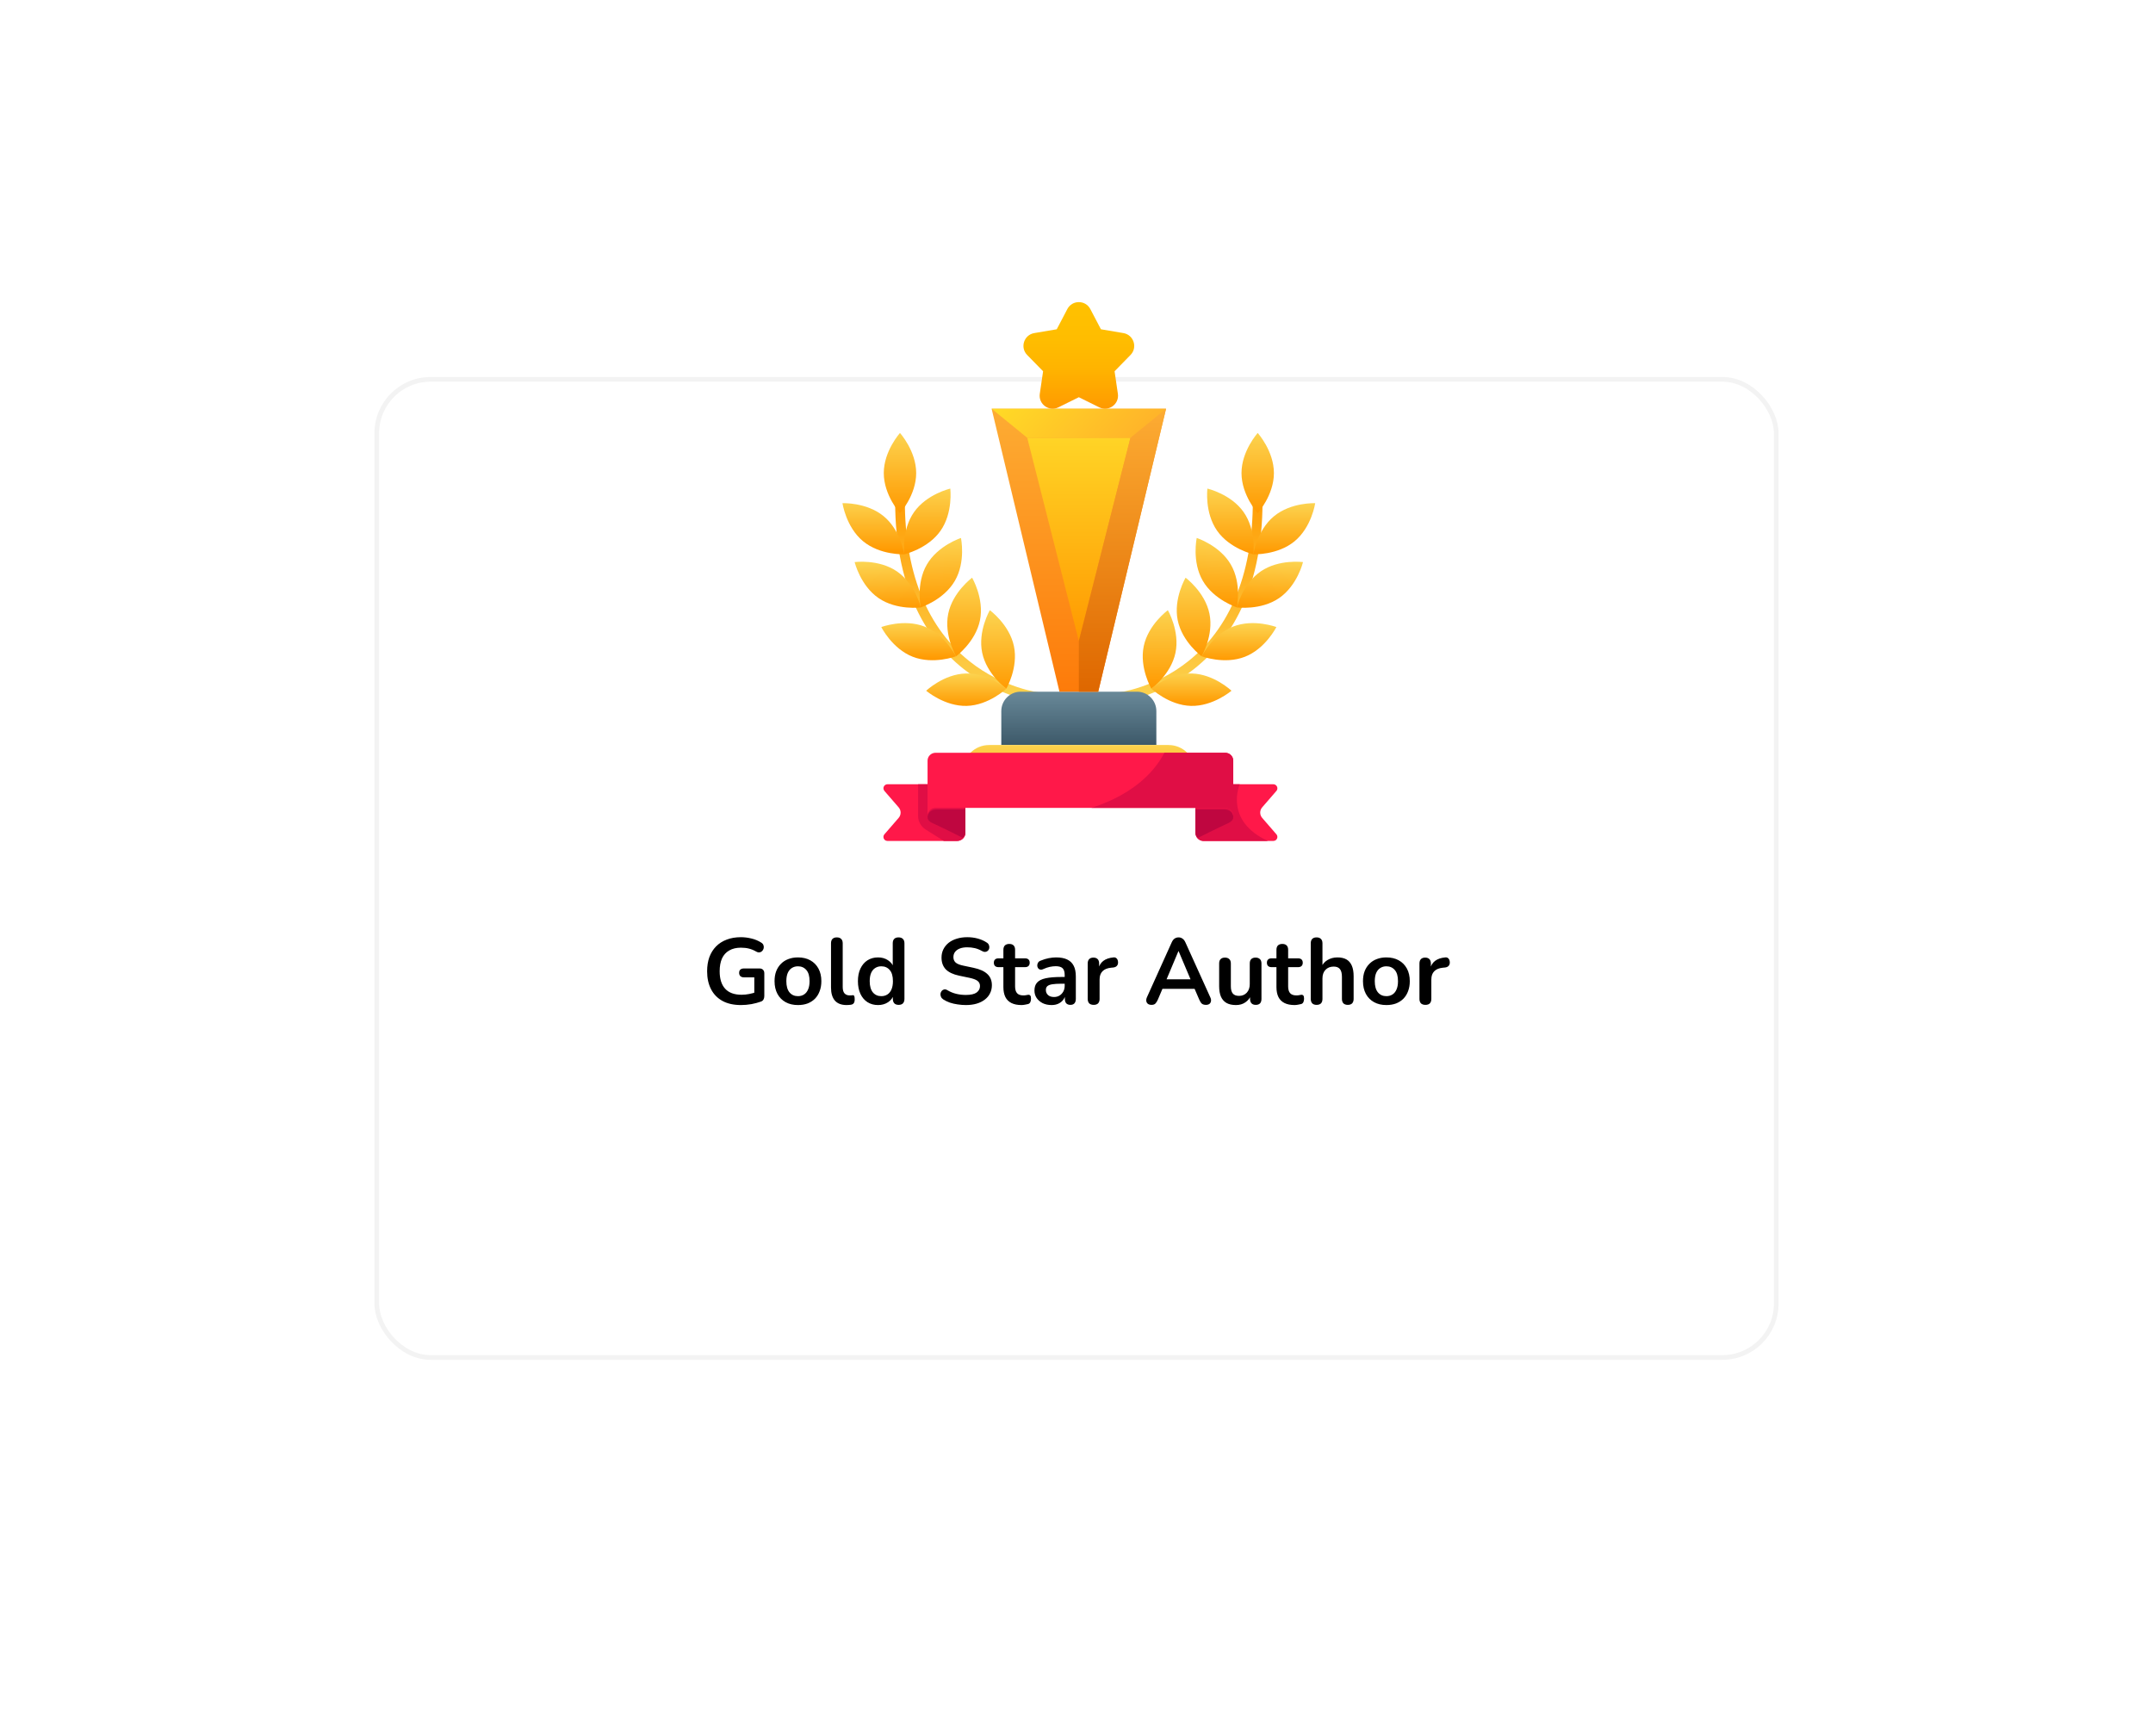 <svg width="460" height="371" viewBox="0 0 460 371" fill="none" xmlns="http://www.w3.org/2000/svg">
<g filter="url(#filter0_d_0_3497)">
<rect x="80" y="35.557" width="300" height="210" rx="12" fill="white"/>
<rect x="80.5" y="36.057" width="299" height="209" rx="11.5" stroke="#F3F3F3"/>
</g>
<path d="M158.32 214.757C156.76 214.757 155.44 214.464 154.36 213.877C153.293 213.29 152.48 212.457 151.92 211.377C151.36 210.297 151.08 209.017 151.08 207.537C151.08 206.417 151.24 205.41 151.56 204.517C151.893 203.624 152.367 202.864 152.98 202.237C153.607 201.597 154.367 201.11 155.26 200.777C156.153 200.43 157.167 200.257 158.3 200.257C159.047 200.257 159.793 200.35 160.54 200.537C161.3 200.71 162.013 201.01 162.68 201.437C162.907 201.584 163.053 201.764 163.12 201.977C163.2 202.19 163.213 202.41 163.16 202.637C163.107 202.85 163.007 203.037 162.86 203.197C162.713 203.357 162.527 203.457 162.3 203.497C162.087 203.537 161.847 203.484 161.58 203.337C161.073 203.044 160.56 202.83 160.04 202.697C159.52 202.564 158.94 202.497 158.3 202.497C157.313 202.497 156.48 202.697 155.8 203.097C155.12 203.484 154.607 204.05 154.26 204.797C153.927 205.544 153.76 206.457 153.76 207.537C153.76 209.177 154.153 210.424 154.94 211.277C155.727 212.13 156.893 212.557 158.44 212.557C158.973 212.557 159.513 212.504 160.06 212.397C160.607 212.29 161.14 212.144 161.66 211.957L161.16 213.097V208.837H158.96C158.627 208.837 158.367 208.75 158.18 208.577C158.007 208.404 157.92 208.17 157.92 207.877C157.92 207.57 158.007 207.337 158.18 207.177C158.367 207.017 158.627 206.937 158.96 206.937H162.26C162.593 206.937 162.847 207.03 163.02 207.217C163.207 207.39 163.3 207.644 163.3 207.977V212.837C163.3 213.13 163.24 213.377 163.12 213.577C163.013 213.777 162.833 213.924 162.58 214.017C161.993 214.23 161.32 214.41 160.56 214.557C159.8 214.69 159.053 214.757 158.32 214.757ZM170.487 214.757C169.473 214.757 168.593 214.55 167.847 214.137C167.1 213.724 166.52 213.137 166.107 212.377C165.693 211.604 165.487 210.697 165.487 209.657C165.487 208.87 165.6 208.17 165.827 207.557C166.067 206.93 166.407 206.397 166.847 205.957C167.287 205.504 167.813 205.164 168.427 204.937C169.04 204.697 169.727 204.577 170.487 204.577C171.5 204.577 172.38 204.784 173.127 205.197C173.873 205.61 174.453 206.197 174.867 206.957C175.28 207.717 175.487 208.617 175.487 209.657C175.487 210.444 175.367 211.15 175.127 211.777C174.9 212.404 174.567 212.944 174.127 213.397C173.687 213.837 173.16 214.177 172.547 214.417C171.933 214.644 171.247 214.757 170.487 214.757ZM170.487 212.857C170.98 212.857 171.413 212.737 171.787 212.497C172.16 212.257 172.447 211.904 172.647 211.437C172.86 210.957 172.967 210.364 172.967 209.657C172.967 208.59 172.74 207.797 172.287 207.277C171.833 206.744 171.233 206.477 170.487 206.477C169.993 206.477 169.56 206.597 169.187 206.837C168.813 207.064 168.52 207.417 168.307 207.897C168.107 208.364 168.007 208.95 168.007 209.657C168.007 210.71 168.233 211.51 168.687 212.057C169.14 212.59 169.74 212.857 170.487 212.857ZM180.89 214.757C179.783 214.757 178.95 214.444 178.39 213.817C177.83 213.177 177.55 212.244 177.55 211.017V201.557C177.55 201.144 177.657 200.83 177.87 200.617C178.083 200.404 178.39 200.297 178.79 200.297C179.19 200.297 179.497 200.404 179.71 200.617C179.937 200.83 180.05 201.144 180.05 201.557V210.897C180.05 211.51 180.177 211.964 180.43 212.257C180.697 212.55 181.07 212.697 181.55 212.697C181.657 212.697 181.757 212.697 181.85 212.697C181.943 212.684 182.037 212.67 182.13 212.657C182.317 212.63 182.443 212.684 182.51 212.817C182.577 212.937 182.61 213.19 182.61 213.577C182.61 213.91 182.543 214.17 182.41 214.357C182.277 214.544 182.057 214.657 181.75 214.697C181.617 214.71 181.477 214.724 181.33 214.737C181.183 214.75 181.037 214.757 180.89 214.757ZM187.599 214.757C186.746 214.757 185.992 214.55 185.339 214.137C184.699 213.724 184.199 213.137 183.839 212.377C183.479 211.604 183.299 210.697 183.299 209.657C183.299 208.604 183.479 207.704 183.839 206.957C184.199 206.197 184.699 205.61 185.339 205.197C185.992 204.784 186.746 204.577 187.599 204.577C188.412 204.577 189.119 204.777 189.719 205.177C190.332 205.577 190.746 206.104 190.959 206.757H190.739V201.557C190.739 201.144 190.846 200.83 191.059 200.617C191.272 200.404 191.579 200.297 191.979 200.297C192.379 200.297 192.686 200.404 192.899 200.617C193.126 200.83 193.239 201.144 193.239 201.557V213.437C193.239 213.85 193.132 214.17 192.919 214.397C192.706 214.61 192.399 214.717 191.999 214.717C191.599 214.717 191.292 214.61 191.079 214.397C190.866 214.17 190.759 213.85 190.759 213.437V211.877L190.979 212.477C190.779 213.17 190.372 213.724 189.759 214.137C189.146 214.55 188.426 214.757 187.599 214.757ZM188.299 212.857C188.792 212.857 189.226 212.737 189.599 212.497C189.972 212.257 190.259 211.904 190.459 211.437C190.672 210.957 190.779 210.364 190.779 209.657C190.779 208.59 190.552 207.797 190.099 207.277C189.646 206.744 189.046 206.477 188.299 206.477C187.806 206.477 187.372 206.597 186.999 206.837C186.626 207.064 186.332 207.417 186.119 207.897C185.919 208.364 185.819 208.95 185.819 209.657C185.819 210.71 186.046 211.51 186.499 212.057C186.952 212.59 187.552 212.857 188.299 212.857ZM206.361 214.757C205.774 214.757 205.188 214.71 204.601 214.617C204.014 214.537 203.461 214.41 202.941 214.237C202.421 214.05 201.954 213.824 201.541 213.557C201.301 213.397 201.134 213.204 201.041 212.977C200.948 212.75 200.914 212.53 200.941 212.317C200.981 212.09 201.068 211.897 201.201 211.737C201.348 211.564 201.528 211.457 201.741 211.417C201.954 211.377 202.188 211.437 202.441 211.597C203.028 211.944 203.648 212.197 204.301 212.357C204.954 212.517 205.641 212.597 206.361 212.597C207.414 212.597 208.181 212.424 208.661 212.077C209.141 211.717 209.381 211.257 209.381 210.697C209.381 210.23 209.208 209.864 208.861 209.597C208.528 209.33 207.948 209.11 207.121 208.937L204.921 208.477C203.654 208.21 202.708 207.764 202.081 207.137C201.468 206.497 201.161 205.657 201.161 204.617C201.161 203.964 201.294 203.37 201.561 202.837C201.828 202.304 202.201 201.844 202.681 201.457C203.174 201.07 203.754 200.777 204.421 200.577C205.101 200.364 205.848 200.257 206.661 200.257C207.461 200.257 208.221 200.357 208.941 200.557C209.661 200.757 210.308 201.05 210.881 201.437C211.094 201.584 211.234 201.764 211.301 201.977C211.381 202.19 211.401 202.404 211.361 202.617C211.321 202.817 211.228 202.99 211.081 203.137C210.934 203.284 210.748 203.37 210.521 203.397C210.308 203.424 210.061 203.357 209.781 203.197C209.288 202.917 208.788 202.717 208.281 202.597C207.774 202.477 207.228 202.417 206.641 202.417C206.028 202.417 205.501 202.504 205.061 202.677C204.621 202.85 204.281 203.097 204.041 203.417C203.814 203.724 203.701 204.09 203.701 204.517C203.701 204.997 203.861 205.384 204.181 205.677C204.501 205.957 205.048 206.177 205.821 206.337L208.001 206.797C209.321 207.077 210.301 207.517 210.941 208.117C211.594 208.717 211.921 209.517 211.921 210.517C211.921 211.157 211.788 211.737 211.521 212.257C211.268 212.777 210.894 213.224 210.401 213.597C209.921 213.97 209.341 214.257 208.661 214.457C207.981 214.657 207.214 214.757 206.361 214.757ZM218.26 214.757C217.394 214.757 216.667 214.61 216.08 214.317C215.507 214.024 215.08 213.597 214.8 213.037C214.52 212.464 214.38 211.757 214.38 210.917V206.657H213.34C213.02 206.657 212.774 206.577 212.6 206.417C212.427 206.244 212.34 206.01 212.34 205.717C212.34 205.41 212.427 205.177 212.6 205.017C212.774 204.857 213.02 204.777 213.34 204.777H214.38V202.957C214.38 202.544 214.487 202.23 214.7 202.017C214.927 201.804 215.24 201.697 215.64 201.697C216.04 201.697 216.347 201.804 216.56 202.017C216.774 202.23 216.88 202.544 216.88 202.957V204.777H219C219.32 204.777 219.567 204.857 219.74 205.017C219.914 205.177 220 205.41 220 205.717C220 206.01 219.914 206.244 219.74 206.417C219.567 206.577 219.32 206.657 219 206.657H216.88V210.777C216.88 211.417 217.02 211.897 217.3 212.217C217.58 212.537 218.034 212.697 218.66 212.697C218.887 212.697 219.087 212.677 219.26 212.637C219.434 212.597 219.587 212.57 219.72 212.557C219.88 212.544 220.014 212.597 220.12 212.717C220.227 212.824 220.28 213.05 220.28 213.397C220.28 213.664 220.234 213.904 220.14 214.117C220.06 214.317 219.907 214.457 219.68 214.537C219.507 214.59 219.28 214.637 219 214.677C218.72 214.73 218.474 214.757 218.26 214.757ZM224.676 214.757C223.97 214.757 223.336 214.624 222.776 214.357C222.23 214.077 221.796 213.704 221.476 213.237C221.17 212.77 221.016 212.244 221.016 211.657C221.016 210.937 221.203 210.37 221.576 209.957C221.95 209.53 222.556 209.224 223.396 209.037C224.236 208.85 225.363 208.757 226.776 208.757H227.776V210.197H226.796C225.97 210.197 225.31 210.237 224.816 210.317C224.323 210.397 223.97 210.537 223.756 210.737C223.556 210.924 223.456 211.19 223.456 211.537C223.456 211.977 223.61 212.337 223.916 212.617C224.223 212.897 224.65 213.037 225.196 213.037C225.636 213.037 226.023 212.937 226.356 212.737C226.703 212.524 226.976 212.237 227.176 211.877C227.376 211.517 227.476 211.104 227.476 210.637V208.337C227.476 207.67 227.33 207.19 227.036 206.897C226.743 206.604 226.25 206.457 225.556 206.457C225.17 206.457 224.75 206.504 224.296 206.597C223.856 206.69 223.39 206.85 222.896 207.077C222.643 207.197 222.416 207.23 222.216 207.177C222.03 207.124 221.883 207.017 221.776 206.857C221.67 206.684 221.616 206.497 221.616 206.297C221.616 206.097 221.67 205.904 221.776 205.717C221.883 205.517 222.063 205.37 222.316 205.277C222.93 205.024 223.516 204.844 224.076 204.737C224.65 204.63 225.17 204.577 225.636 204.577C226.596 204.577 227.383 204.724 227.996 205.017C228.623 205.31 229.09 205.757 229.396 206.357C229.703 206.944 229.856 207.704 229.856 208.637V213.437C229.856 213.85 229.756 214.17 229.556 214.397C229.356 214.61 229.07 214.717 228.696 214.717C228.323 214.717 228.03 214.61 227.816 214.397C227.616 214.17 227.516 213.85 227.516 213.437V212.477H227.676C227.583 212.944 227.396 213.35 227.116 213.697C226.85 214.03 226.51 214.29 226.096 214.477C225.683 214.664 225.21 214.757 224.676 214.757ZM233.674 214.717C233.26 214.717 232.94 214.61 232.714 214.397C232.5 214.17 232.394 213.85 232.394 213.437V205.877C232.394 205.464 232.5 205.15 232.714 204.937C232.927 204.724 233.227 204.617 233.614 204.617C234 204.617 234.3 204.724 234.514 204.937C234.727 205.15 234.834 205.464 234.834 205.877V207.137H234.634C234.82 206.337 235.187 205.73 235.734 205.317C236.28 204.904 237.007 204.657 237.914 204.577C238.194 204.55 238.414 204.624 238.574 204.797C238.747 204.957 238.847 205.21 238.874 205.557C238.9 205.89 238.82 206.164 238.634 206.377C238.46 206.577 238.194 206.697 237.834 206.737L237.394 206.777C236.58 206.857 235.967 207.11 235.554 207.537C235.14 207.95 234.934 208.537 234.934 209.297V213.437C234.934 213.85 234.827 214.17 234.614 214.397C234.4 214.61 234.087 214.717 233.674 214.717ZM246.035 214.717C245.715 214.717 245.455 214.644 245.255 214.497C245.069 214.35 244.955 214.157 244.915 213.917C244.875 213.664 244.922 213.384 245.055 213.077L250.335 201.377C250.509 200.99 250.715 200.717 250.955 200.557C251.209 200.384 251.495 200.297 251.815 200.297C252.122 200.297 252.395 200.384 252.635 200.557C252.889 200.717 253.102 200.99 253.275 201.377L258.575 213.077C258.722 213.384 258.775 213.664 258.735 213.917C258.695 214.17 258.582 214.37 258.395 214.517C258.209 214.65 257.962 214.717 257.655 214.717C257.282 214.717 256.989 214.63 256.775 214.457C256.575 214.27 256.395 213.99 256.235 213.617L254.935 210.597L256.015 211.297H247.575L248.655 210.597L247.375 213.617C247.202 214.004 247.022 214.284 246.835 214.457C246.649 214.63 246.382 214.717 246.035 214.717ZM251.775 203.237L248.975 209.897L248.455 209.257H255.135L254.635 209.897L251.815 203.237H251.775ZM264.078 214.757C263.265 214.757 262.592 214.61 262.058 214.317C261.525 214.01 261.125 213.557 260.858 212.957C260.605 212.357 260.478 211.61 260.478 210.717V205.877C260.478 205.45 260.585 205.137 260.798 204.937C261.012 204.724 261.318 204.617 261.718 204.617C262.118 204.617 262.425 204.724 262.638 204.937C262.865 205.137 262.978 205.45 262.978 205.877V210.757C262.978 211.45 263.118 211.964 263.398 212.297C263.678 212.63 264.125 212.797 264.738 212.797C265.405 212.797 265.952 212.57 266.378 212.117C266.805 211.65 267.018 211.037 267.018 210.277V205.877C267.018 205.45 267.125 205.137 267.338 204.937C267.552 204.724 267.858 204.617 268.258 204.617C268.658 204.617 268.965 204.724 269.178 204.937C269.405 205.137 269.518 205.45 269.518 205.877V213.437C269.518 214.29 269.112 214.717 268.298 214.717C267.912 214.717 267.612 214.61 267.398 214.397C267.185 214.17 267.078 213.85 267.078 213.437V211.917L267.358 212.517C267.078 213.237 266.652 213.79 266.078 214.177C265.518 214.564 264.852 214.757 264.078 214.757ZM276.6 214.757C275.734 214.757 275.007 214.61 274.42 214.317C273.847 214.024 273.42 213.597 273.14 213.037C272.86 212.464 272.72 211.757 272.72 210.917V206.657H271.68C271.36 206.657 271.114 206.577 270.94 206.417C270.767 206.244 270.68 206.01 270.68 205.717C270.68 205.41 270.767 205.177 270.94 205.017C271.114 204.857 271.36 204.777 271.68 204.777H272.72V202.957C272.72 202.544 272.827 202.23 273.04 202.017C273.267 201.804 273.58 201.697 273.98 201.697C274.38 201.697 274.687 201.804 274.9 202.017C275.114 202.23 275.22 202.544 275.22 202.957V204.777H277.34C277.66 204.777 277.907 204.857 278.08 205.017C278.254 205.177 278.34 205.41 278.34 205.717C278.34 206.01 278.254 206.244 278.08 206.417C277.907 206.577 277.66 206.657 277.34 206.657H275.22V210.777C275.22 211.417 275.36 211.897 275.64 212.217C275.92 212.537 276.374 212.697 277 212.697C277.227 212.697 277.427 212.677 277.6 212.637C277.774 212.597 277.927 212.57 278.06 212.557C278.22 212.544 278.354 212.597 278.46 212.717C278.567 212.824 278.62 213.05 278.62 213.397C278.62 213.664 278.574 213.904 278.48 214.117C278.4 214.317 278.247 214.457 278.02 214.537C277.847 214.59 277.62 214.637 277.34 214.677C277.06 214.73 276.814 214.757 276.6 214.757ZM281.29 214.717C280.89 214.717 280.583 214.61 280.37 214.397C280.157 214.17 280.05 213.85 280.05 213.437V201.557C280.05 201.144 280.157 200.83 280.37 200.617C280.583 200.404 280.89 200.297 281.29 200.297C281.69 200.297 281.997 200.404 282.21 200.617C282.437 200.83 282.55 201.144 282.55 201.557V206.737H282.27C282.563 206.03 283.017 205.497 283.63 205.137C284.257 204.764 284.963 204.577 285.75 204.577C286.537 204.577 287.183 204.724 287.69 205.017C288.197 205.31 288.577 205.757 288.83 206.357C289.083 206.944 289.21 207.69 289.21 208.597V213.437C289.21 213.85 289.103 214.17 288.89 214.397C288.677 214.61 288.37 214.717 287.97 214.717C287.57 214.717 287.257 214.61 287.03 214.397C286.817 214.17 286.71 213.85 286.71 213.437V208.717C286.71 207.957 286.563 207.404 286.27 207.057C285.99 206.71 285.55 206.537 284.95 206.537C284.217 206.537 283.63 206.77 283.19 207.237C282.763 207.69 282.55 208.297 282.55 209.057V213.437C282.55 214.29 282.13 214.717 281.29 214.717ZM296.209 214.757C295.196 214.757 294.316 214.55 293.569 214.137C292.823 213.724 292.243 213.137 291.829 212.377C291.416 211.604 291.209 210.697 291.209 209.657C291.209 208.87 291.323 208.17 291.549 207.557C291.789 206.93 292.129 206.397 292.569 205.957C293.009 205.504 293.536 205.164 294.149 204.937C294.763 204.697 295.449 204.577 296.209 204.577C297.223 204.577 298.103 204.784 298.849 205.197C299.596 205.61 300.176 206.197 300.589 206.957C301.003 207.717 301.209 208.617 301.209 209.657C301.209 210.444 301.089 211.15 300.849 211.777C300.623 212.404 300.289 212.944 299.849 213.397C299.409 213.837 298.883 214.177 298.269 214.417C297.656 214.644 296.969 214.757 296.209 214.757ZM296.209 212.857C296.703 212.857 297.136 212.737 297.509 212.497C297.883 212.257 298.169 211.904 298.369 211.437C298.583 210.957 298.689 210.364 298.689 209.657C298.689 208.59 298.463 207.797 298.009 207.277C297.556 206.744 296.956 206.477 296.209 206.477C295.716 206.477 295.283 206.597 294.909 206.837C294.536 207.064 294.243 207.417 294.029 207.897C293.829 208.364 293.729 208.95 293.729 209.657C293.729 210.71 293.956 211.51 294.409 212.057C294.863 212.59 295.463 212.857 296.209 212.857ZM304.553 214.717C304.139 214.717 303.819 214.61 303.593 214.397C303.379 214.17 303.273 213.85 303.273 213.437V205.877C303.273 205.464 303.379 205.15 303.593 204.937C303.806 204.724 304.106 204.617 304.493 204.617C304.879 204.617 305.179 204.724 305.393 204.937C305.606 205.15 305.713 205.464 305.713 205.877V207.137H305.513C305.699 206.337 306.066 205.73 306.613 205.317C307.159 204.904 307.886 204.657 308.793 204.577C309.073 204.55 309.293 204.624 309.453 204.797C309.626 204.957 309.726 205.21 309.753 205.557C309.779 205.89 309.699 206.164 309.513 206.377C309.339 206.577 309.073 206.697 308.713 206.737L308.273 206.777C307.459 206.857 306.846 207.11 306.433 207.537C306.019 207.95 305.813 208.537 305.813 209.297V213.437C305.813 213.85 305.706 214.17 305.493 214.397C305.279 214.61 304.966 214.717 304.553 214.717Z" fill="black"/>
<path d="M238.891 150.059C238.367 150.059 237.916 149.662 237.861 149.129C237.803 148.559 238.218 148.054 238.785 147.993C238.903 147.981 246.588 147.105 253.918 141.256C263.632 133.505 268.36 120.493 267.591 103.624C267.563 103.052 268.006 102.57 268.578 102.543C269.145 102.512 269.632 102.958 269.66 103.53C270.105 113.32 268.787 121.856 265.74 128.901C263.284 134.581 259.712 139.306 255.12 142.944C247.299 149.144 239.327 150.016 238.994 150.053C238.958 150.056 238.924 150.059 238.888 150.059H238.891Z" fill="url(#paint0_linear_0_3497)"/>
<path d="M276.602 115.648C272.955 118.665 267.791 118.44 267.791 118.44C267.791 118.44 268.542 113.327 272.189 110.311C275.836 107.294 281 107.518 281 107.518C281 107.518 280.249 112.631 276.602 115.648Z" fill="url(#paint1_linear_0_3497)"/>
<path d="M265.718 109.437C268.432 113.314 267.796 118.442 267.796 118.442C267.796 118.442 262.759 117.285 260.045 113.408C257.331 109.531 257.967 104.402 257.967 104.402C257.967 104.402 263.004 105.56 265.718 109.437Z" fill="url(#paint2_linear_0_3497)"/>
<path d="M262.977 120.634C265.349 124.729 264.274 129.784 264.274 129.784C264.274 129.784 259.355 128.197 256.983 124.102C254.611 120.007 255.687 114.951 255.687 114.951C255.687 114.951 260.606 116.538 262.977 120.634Z" fill="url(#paint3_linear_0_3497)"/>
<path d="M258.41 131.148C259.355 135.785 256.729 140.238 256.729 140.238C256.729 140.238 252.57 137.17 251.625 132.532C250.68 127.895 253.306 123.442 253.306 123.442C253.306 123.442 257.465 126.511 258.41 131.148Z" fill="url(#paint4_linear_0_3497)"/>
<path d="M251.146 139.488C250.174 144.12 245.997 147.164 245.997 147.164C245.997 147.164 243.395 142.699 244.367 138.065C245.339 133.433 249.516 130.389 249.516 130.389C249.516 130.389 252.118 134.854 251.146 139.488Z" fill="url(#paint5_linear_0_3497)"/>
<path d="M273.282 127.802C269.377 130.477 264.255 129.786 264.255 129.786C264.255 129.786 265.467 124.761 269.371 122.089C273.275 119.415 278.397 120.105 278.397 120.105C278.397 120.105 277.186 125.131 273.282 127.802Z" fill="url(#paint6_linear_0_3497)"/>
<path d="M265.985 140.334C261.578 142.057 256.744 140.231 256.744 140.231C256.744 140.231 259.055 135.608 263.462 133.882C267.869 132.158 272.704 133.985 272.704 133.985C272.704 133.985 270.393 138.607 265.985 140.334Z" fill="url(#paint7_linear_0_3497)"/>
<path d="M254.456 150.831C249.725 150.707 245.981 147.145 245.981 147.145C245.981 147.145 249.907 143.783 254.638 143.907C259.369 144.031 263.113 147.593 263.113 147.593C263.113 147.593 259.188 150.955 254.456 150.831Z" fill="url(#paint8_linear_0_3497)"/>
<path d="M272.178 101.085C272.178 105.819 268.716 109.654 268.716 109.654C268.716 109.654 265.253 105.816 265.253 101.085C265.253 96.354 268.716 92.516 268.716 92.516C268.716 92.516 272.178 96.354 272.178 101.085Z" fill="url(#paint9_linear_0_3497)"/>
<path d="M222.109 150.06C222.633 150.06 223.085 149.663 223.139 149.13C223.197 148.56 222.782 148.055 222.215 147.994C222.097 147.982 214.413 147.106 207.083 141.257C197.368 133.506 192.64 120.494 193.41 103.625C193.437 103.053 192.995 102.571 192.422 102.544C191.856 102.513 191.368 102.959 191.341 103.531C190.895 113.321 192.213 121.857 195.26 128.902C197.717 134.582 201.288 139.307 205.88 142.945C213.701 149.145 221.673 150.017 222.006 150.054C222.043 150.057 222.076 150.06 222.112 150.06H222.109Z" fill="url(#paint10_linear_0_3497)"/>
<path d="M184.398 115.647C188.045 118.664 193.209 118.44 193.209 118.44C193.209 118.44 192.458 113.327 188.811 110.31C185.164 107.293 180 107.518 180 107.518C180 107.518 180.751 112.631 184.398 115.647Z" fill="url(#paint11_linear_0_3497)"/>
<path d="M195.281 109.436C192.567 113.314 193.203 118.442 193.203 118.442C193.203 118.442 198.24 117.285 200.954 113.408C203.668 109.53 203.032 104.402 203.032 104.402C203.032 104.402 197.995 105.559 195.281 109.436Z" fill="url(#paint12_linear_0_3497)"/>
<path d="M198.023 120.636C195.651 124.731 196.726 129.787 196.726 129.787C196.726 129.787 201.646 128.199 204.017 124.104C206.389 120.009 205.314 114.954 205.314 114.954C205.314 114.954 200.395 116.541 198.023 120.636Z" fill="url(#paint13_linear_0_3497)"/>
<path d="M202.591 131.15C201.646 135.787 204.272 140.24 204.272 140.24C204.272 140.24 208.431 137.172 209.376 132.534C210.321 127.897 207.695 123.444 207.695 123.444C207.695 123.444 203.536 126.513 202.591 131.15Z" fill="url(#paint14_linear_0_3497)"/>
<path d="M209.853 139.489C210.825 144.12 215.002 147.164 215.002 147.164C215.002 147.164 217.604 142.699 216.632 138.065C215.659 133.434 211.482 130.389 211.482 130.389C211.482 130.389 208.88 134.854 209.853 139.489Z" fill="url(#paint15_linear_0_3497)"/>
<path d="M187.718 127.804C191.623 130.479 196.745 129.788 196.745 129.788C196.745 129.788 195.533 124.763 191.629 122.092C187.724 119.417 182.602 120.107 182.602 120.107C182.602 120.107 183.814 125.133 187.718 127.804Z" fill="url(#paint16_linear_0_3497)"/>
<path d="M195.014 140.336C199.421 142.06 204.255 140.233 204.255 140.233C204.255 140.233 201.944 135.611 197.537 133.884C193.13 132.161 188.295 133.987 188.295 133.987C188.295 133.987 190.606 138.61 195.014 140.336Z" fill="url(#paint17_linear_0_3497)"/>
<path d="M206.543 150.831C211.274 150.707 215.018 147.145 215.018 147.145C215.018 147.145 211.093 143.782 206.361 143.907C201.63 144.031 197.886 147.593 197.886 147.593C197.886 147.593 201.812 150.955 206.543 150.831Z" fill="url(#paint18_linear_0_3497)"/>
<path d="M188.824 101.087C188.824 105.821 192.286 109.656 192.286 109.656C192.286 109.656 195.748 105.818 195.748 101.087C195.748 96.356 192.286 92.518 192.286 92.518C192.286 92.518 188.824 96.356 188.824 101.087Z" fill="url(#paint19_linear_0_3497)"/>
<path d="M218.074 147.796H242.921C245.208 147.796 247.061 149.653 247.061 151.936V159.185H213.933V151.936C213.933 149.65 215.79 147.796 218.074 147.796Z" fill="url(#paint20_linear_0_3497)"/>
<path d="M249.652 159.19H211.347C208.202 159.19 205.653 161.739 205.653 164.884C205.653 168.029 208.202 170.579 211.347 170.579H249.652C252.797 170.579 255.346 168.029 255.346 164.884C255.346 161.739 252.797 159.19 249.652 159.19Z" fill="url(#paint21_linear_0_3497)"/>
<path d="M189.628 179.697H204.508C205.475 179.697 206.259 178.922 206.259 177.966V167.577H189.628C189.144 167.577 188.752 167.965 188.752 168.443C188.752 168.65 188.827 168.85 188.963 169.006L192 172.511C192.562 173.159 192.562 174.116 192 174.764L188.963 178.269C188.649 178.631 188.691 179.179 189.058 179.489C189.216 179.624 189.418 179.697 189.628 179.697Z" fill="#FF1849"/>
<path d="M206.259 167.577V177.966C206.259 178.922 205.438 179.697 204.423 179.697H201.669L197.795 177.263C196.773 176.62 196.159 175.539 196.159 174.382V167.577H206.259Z" fill="#E00E45"/>
<path d="M206.258 172.966V177.854C206.262 178.3 206.056 178.726 205.692 179.026C205.692 179.026 201.769 177.039 199.974 176.225C199.09 175.824 198.178 175.491 198.178 174.596C198.181 173.697 198.983 172.969 199.974 172.966H206.258Z" fill="#BF0640"/>
<path d="M272.044 179.697H257.163C256.196 179.697 255.413 178.922 255.413 177.966V167.577H272.044C272.527 167.577 272.919 167.965 272.919 168.443C272.919 168.65 272.845 168.85 272.708 169.006L269.672 172.511C269.11 173.159 269.11 174.116 269.672 174.764L272.708 178.269C273.022 178.631 272.98 179.179 272.614 179.489C272.455 179.624 272.253 179.697 272.044 179.697Z" fill="#FF1849"/>
<path d="M255.413 167.577V177.966C255.413 178.922 256.183 179.697 257.133 179.697H270.899C261.435 175.369 264.877 167.577 264.877 167.577H255.413Z" fill="#E00E45"/>
<path d="M255.413 172.966V177.854C255.409 178.3 255.615 178.726 255.978 179.026C255.978 179.026 259.901 177.039 261.697 176.225C262.58 175.824 263.492 175.491 263.492 174.596C263.49 173.697 262.687 172.969 261.697 172.966H255.413Z" fill="#BF0640"/>
<path d="M261.772 160.848H199.897C198.947 160.848 198.178 161.601 198.178 162.532V174.315C198.181 173.386 198.949 172.634 199.897 172.631H261.772C262.72 172.634 263.488 173.386 263.491 174.315V162.532C263.491 161.601 262.722 160.848 261.772 160.848Z" fill="#FF1849"/>
<path d="M233.19 172.631H261.759C262.714 172.634 263.488 173.386 263.49 174.315V162.532C263.49 161.601 262.715 160.848 261.759 160.848H248.773C247.042 164.215 242.893 169.486 233.19 172.631Z" fill="#E00E45"/>
<path d="M234.64 147.797H226.358L211.864 87.335H249.133L234.64 147.797Z" fill="url(#paint22_linear_0_3497)"/>
<path d="M219.478 93.549H241.523L230.501 136.973L219.478 93.549Z" fill="url(#paint23_linear_0_3497)"/>
<path d="M249.133 87.336L241.521 93.548L230.498 136.972V147.798H234.639L249.133 87.336Z" fill="url(#paint24_linear_0_3497)"/>
<path d="M219.476 93.548L211.864 87.335H249.133L241.521 93.548H219.476Z" fill="url(#paint25_linear_0_3497)"/>
<path d="M232.958 66.045L235.218 70.358L240.019 71.173C242.227 71.549 243.105 74.248 241.539 75.85L238.135 79.33L238.841 84.147C239.165 86.361 236.869 88.03 234.86 87.036L230.499 84.876L226.137 87.036C224.132 88.03 221.833 86.361 222.157 84.147L222.863 79.33L219.458 75.85C217.892 74.248 218.77 71.549 220.979 71.173L225.78 70.358L228.039 66.045C229.078 64.061 231.919 64.061 232.958 66.045Z" fill="url(#paint26_linear_0_3497)"/>
<defs>
<filter id="filter0_d_0_3497" x="0" y="0.557" width="460" height="370" filterUnits="userSpaceOnUse" color-interpolation-filters="sRGB">
<feFlood flood-opacity="0" result="BackgroundImageFix"/>
<feColorMatrix in="SourceAlpha" type="matrix" values="0 0 0 0 0 0 0 0 0 0 0 0 0 0 0 0 0 0 127 0" result="hardAlpha"/>
<feOffset dy="45"/>
<feGaussianBlur stdDeviation="40"/>
<feColorMatrix type="matrix" values="0 0 0 0 0 0 0 0 0 0 0 0 0 0 0 0 0 0 0.04 0"/>
<feBlend mode="normal" in2="BackgroundImageFix" result="effect1_dropShadow_0_3497"/>
<feBlend mode="normal" in="SourceGraphic" in2="effect1_dropShadow_0_3497" result="shape"/>
</filter>
<linearGradient id="paint0_linear_0_3497" x1="253.803" y1="102.546" x2="253.803" y2="150.059" gradientUnits="userSpaceOnUse">
<stop stop-color="#FF9900"/>
<stop offset="1" stop-color="#FCD34F"/>
</linearGradient>
<linearGradient id="paint1_linear_0_3497" x1="274.536" y1="118.477" x2="274.541" y2="107.545" gradientUnits="userSpaceOnUse">
<stop stop-color="#FF9900"/>
<stop offset="1" stop-color="#FCD34F"/>
</linearGradient>
<linearGradient id="paint2_linear_0_3497" x1="262.605" y1="118.38" x2="262.611" y2="104.346" gradientUnits="userSpaceOnUse">
<stop stop-color="#FF9900"/>
<stop offset="1" stop-color="#FCD34F"/>
</linearGradient>
<linearGradient id="paint3_linear_0_3497" x1="259.621" y1="129.405" x2="260.165" y2="114.922" gradientUnits="userSpaceOnUse">
<stop stop-color="#FF9900"/>
<stop offset="1" stop-color="#FCD34F"/>
</linearGradient>
<linearGradient id="paint4_linear_0_3497" x1="255.13" y1="140.216" x2="255.125" y2="123.418" gradientUnits="userSpaceOnUse">
<stop stop-color="#FF9900"/>
<stop offset="1" stop-color="#FCD34F"/>
</linearGradient>
<linearGradient id="paint5_linear_0_3497" x1="247.801" y1="147.131" x2="247.795" y2="130.352" gradientUnits="userSpaceOnUse">
<stop stop-color="#FF9900"/>
<stop offset="1" stop-color="#FCD34F"/>
</linearGradient>
<linearGradient id="paint6_linear_0_3497" x1="271.028" y1="130.056" x2="271.415" y2="119.788" gradientUnits="userSpaceOnUse">
<stop stop-color="#FF9900"/>
<stop offset="1" stop-color="#FCD34F"/>
</linearGradient>
<linearGradient id="paint7_linear_0_3497" x1="264.746" y1="141.304" x2="264.749" y2="133.377" gradientUnits="userSpaceOnUse">
<stop stop-color="#FF9900"/>
<stop offset="1" stop-color="#FCD34F"/>
</linearGradient>
<linearGradient id="paint8_linear_0_3497" x1="254.569" y1="150.553" x2="254.567" y2="143.621" gradientUnits="userSpaceOnUse">
<stop stop-color="#FF9900"/>
<stop offset="1" stop-color="#FCD34F"/>
</linearGradient>
<linearGradient id="paint9_linear_0_3497" x1="268.716" y1="109.654" x2="268.716" y2="92.516" gradientUnits="userSpaceOnUse">
<stop stop-color="#FF9900"/>
<stop offset="1" stop-color="#FCD34F"/>
</linearGradient>
<linearGradient id="paint10_linear_0_3497" x1="207.198" y1="102.547" x2="207.198" y2="150.06" gradientUnits="userSpaceOnUse">
<stop stop-color="#FF9900"/>
<stop offset="1" stop-color="#FCD34F"/>
</linearGradient>
<linearGradient id="paint11_linear_0_3497" x1="186.632" y1="117.885" x2="186.627" y2="106.956" gradientUnits="userSpaceOnUse">
<stop stop-color="#FF9900"/>
<stop offset="1" stop-color="#FCD34F"/>
</linearGradient>
<linearGradient id="paint12_linear_0_3497" x1="197.659" y1="118.042" x2="197.654" y2="104.005" gradientUnits="userSpaceOnUse">
<stop stop-color="#FF9900"/>
<stop offset="1" stop-color="#FCD34F"/>
</linearGradient>
<linearGradient id="paint13_linear_0_3497" x1="200.755" y1="129.734" x2="200.211" y2="115.251" gradientUnits="userSpaceOnUse">
<stop stop-color="#FF9900"/>
<stop offset="1" stop-color="#FCD34F"/>
</linearGradient>
<linearGradient id="paint14_linear_0_3497" x1="206.192" y1="140.668" x2="206.198" y2="123.87" gradientUnits="userSpaceOnUse">
<stop stop-color="#FF9900"/>
<stop offset="1" stop-color="#FCD34F"/>
</linearGradient>
<linearGradient id="paint15_linear_0_3497" x1="213.572" y1="147.702" x2="213.579" y2="130.923" gradientUnits="userSpaceOnUse">
<stop stop-color="#FF9900"/>
<stop offset="1" stop-color="#FCD34F"/>
</linearGradient>
<linearGradient id="paint16_linear_0_3497" x1="189.851" y1="130.449" x2="189.464" y2="120.181" gradientUnits="userSpaceOnUse">
<stop stop-color="#FF9900"/>
<stop offset="1" stop-color="#FCD34F"/>
</linearGradient>
<linearGradient id="paint17_linear_0_3497" x1="195.653" y1="140.883" x2="195.651" y2="132.956" gradientUnits="userSpaceOnUse">
<stop stop-color="#FF9900"/>
<stop offset="1" stop-color="#FCD34F"/>
</linearGradient>
<linearGradient id="paint18_linear_0_3497" x1="206.977" y1="150.879" x2="206.978" y2="143.947" gradientUnits="userSpaceOnUse">
<stop stop-color="#FF9900"/>
<stop offset="1" stop-color="#FCD34F"/>
</linearGradient>
<linearGradient id="paint19_linear_0_3497" x1="192.286" y1="109.656" x2="192.286" y2="92.518" gradientUnits="userSpaceOnUse">
<stop stop-color="#FF9900"/>
<stop offset="1" stop-color="#FCD34F"/>
</linearGradient>
<linearGradient id="paint20_linear_0_3497" x1="230.499" y1="159.185" x2="230.499" y2="147.796" gradientUnits="userSpaceOnUse">
<stop stop-color="#3D5969"/>
<stop offset="1" stop-color="#698999"/>
</linearGradient>
<linearGradient id="paint21_linear_0_3497" x1="230.499" y1="170.579" x2="230.499" y2="159.19" gradientUnits="userSpaceOnUse">
<stop stop-color="#FF9900"/>
<stop offset="1" stop-color="#FCD34F"/>
</linearGradient>
<linearGradient id="paint22_linear_0_3497" x1="230.499" y1="147.797" x2="230.499" y2="87.335" gradientUnits="userSpaceOnUse">
<stop stop-color="#FD7B0A"/>
<stop offset="1" stop-color="#FDAC33"/>
</linearGradient>
<linearGradient id="paint23_linear_0_3497" x1="230.501" y1="136.973" x2="230.501" y2="93.549" gradientUnits="userSpaceOnUse">
<stop stop-color="#FF9900"/>
<stop offset="1" stop-color="#FFD426"/>
</linearGradient>
<linearGradient id="paint24_linear_0_3497" x1="239.816" y1="147.798" x2="239.816" y2="87.336" gradientUnits="userSpaceOnUse">
<stop stop-color="#DE6700"/>
<stop offset="1" stop-color="#FDAC33"/>
</linearGradient>
<linearGradient id="paint25_linear_0_3497" x1="239.816" y1="96.653" x2="221.182" y2="78.018" gradientUnits="userSpaceOnUse">
<stop stop-color="#FFB429"/>
<stop offset="1" stop-color="#FFDB26"/>
</linearGradient>
<linearGradient id="paint26_linear_0_3497" x1="230.499" y1="87.333" x2="230.499" y2="64.558" gradientUnits="userSpaceOnUse">
<stop stop-color="#FF9900"/>
<stop offset="0.11" stop-color="#FFA200"/>
<stop offset="0.37" stop-color="#FFB300"/>
<stop offset="0.65" stop-color="#FFBD00"/>
<stop offset="1" stop-color="#FFC100"/>
</linearGradient>
</defs>
</svg>
